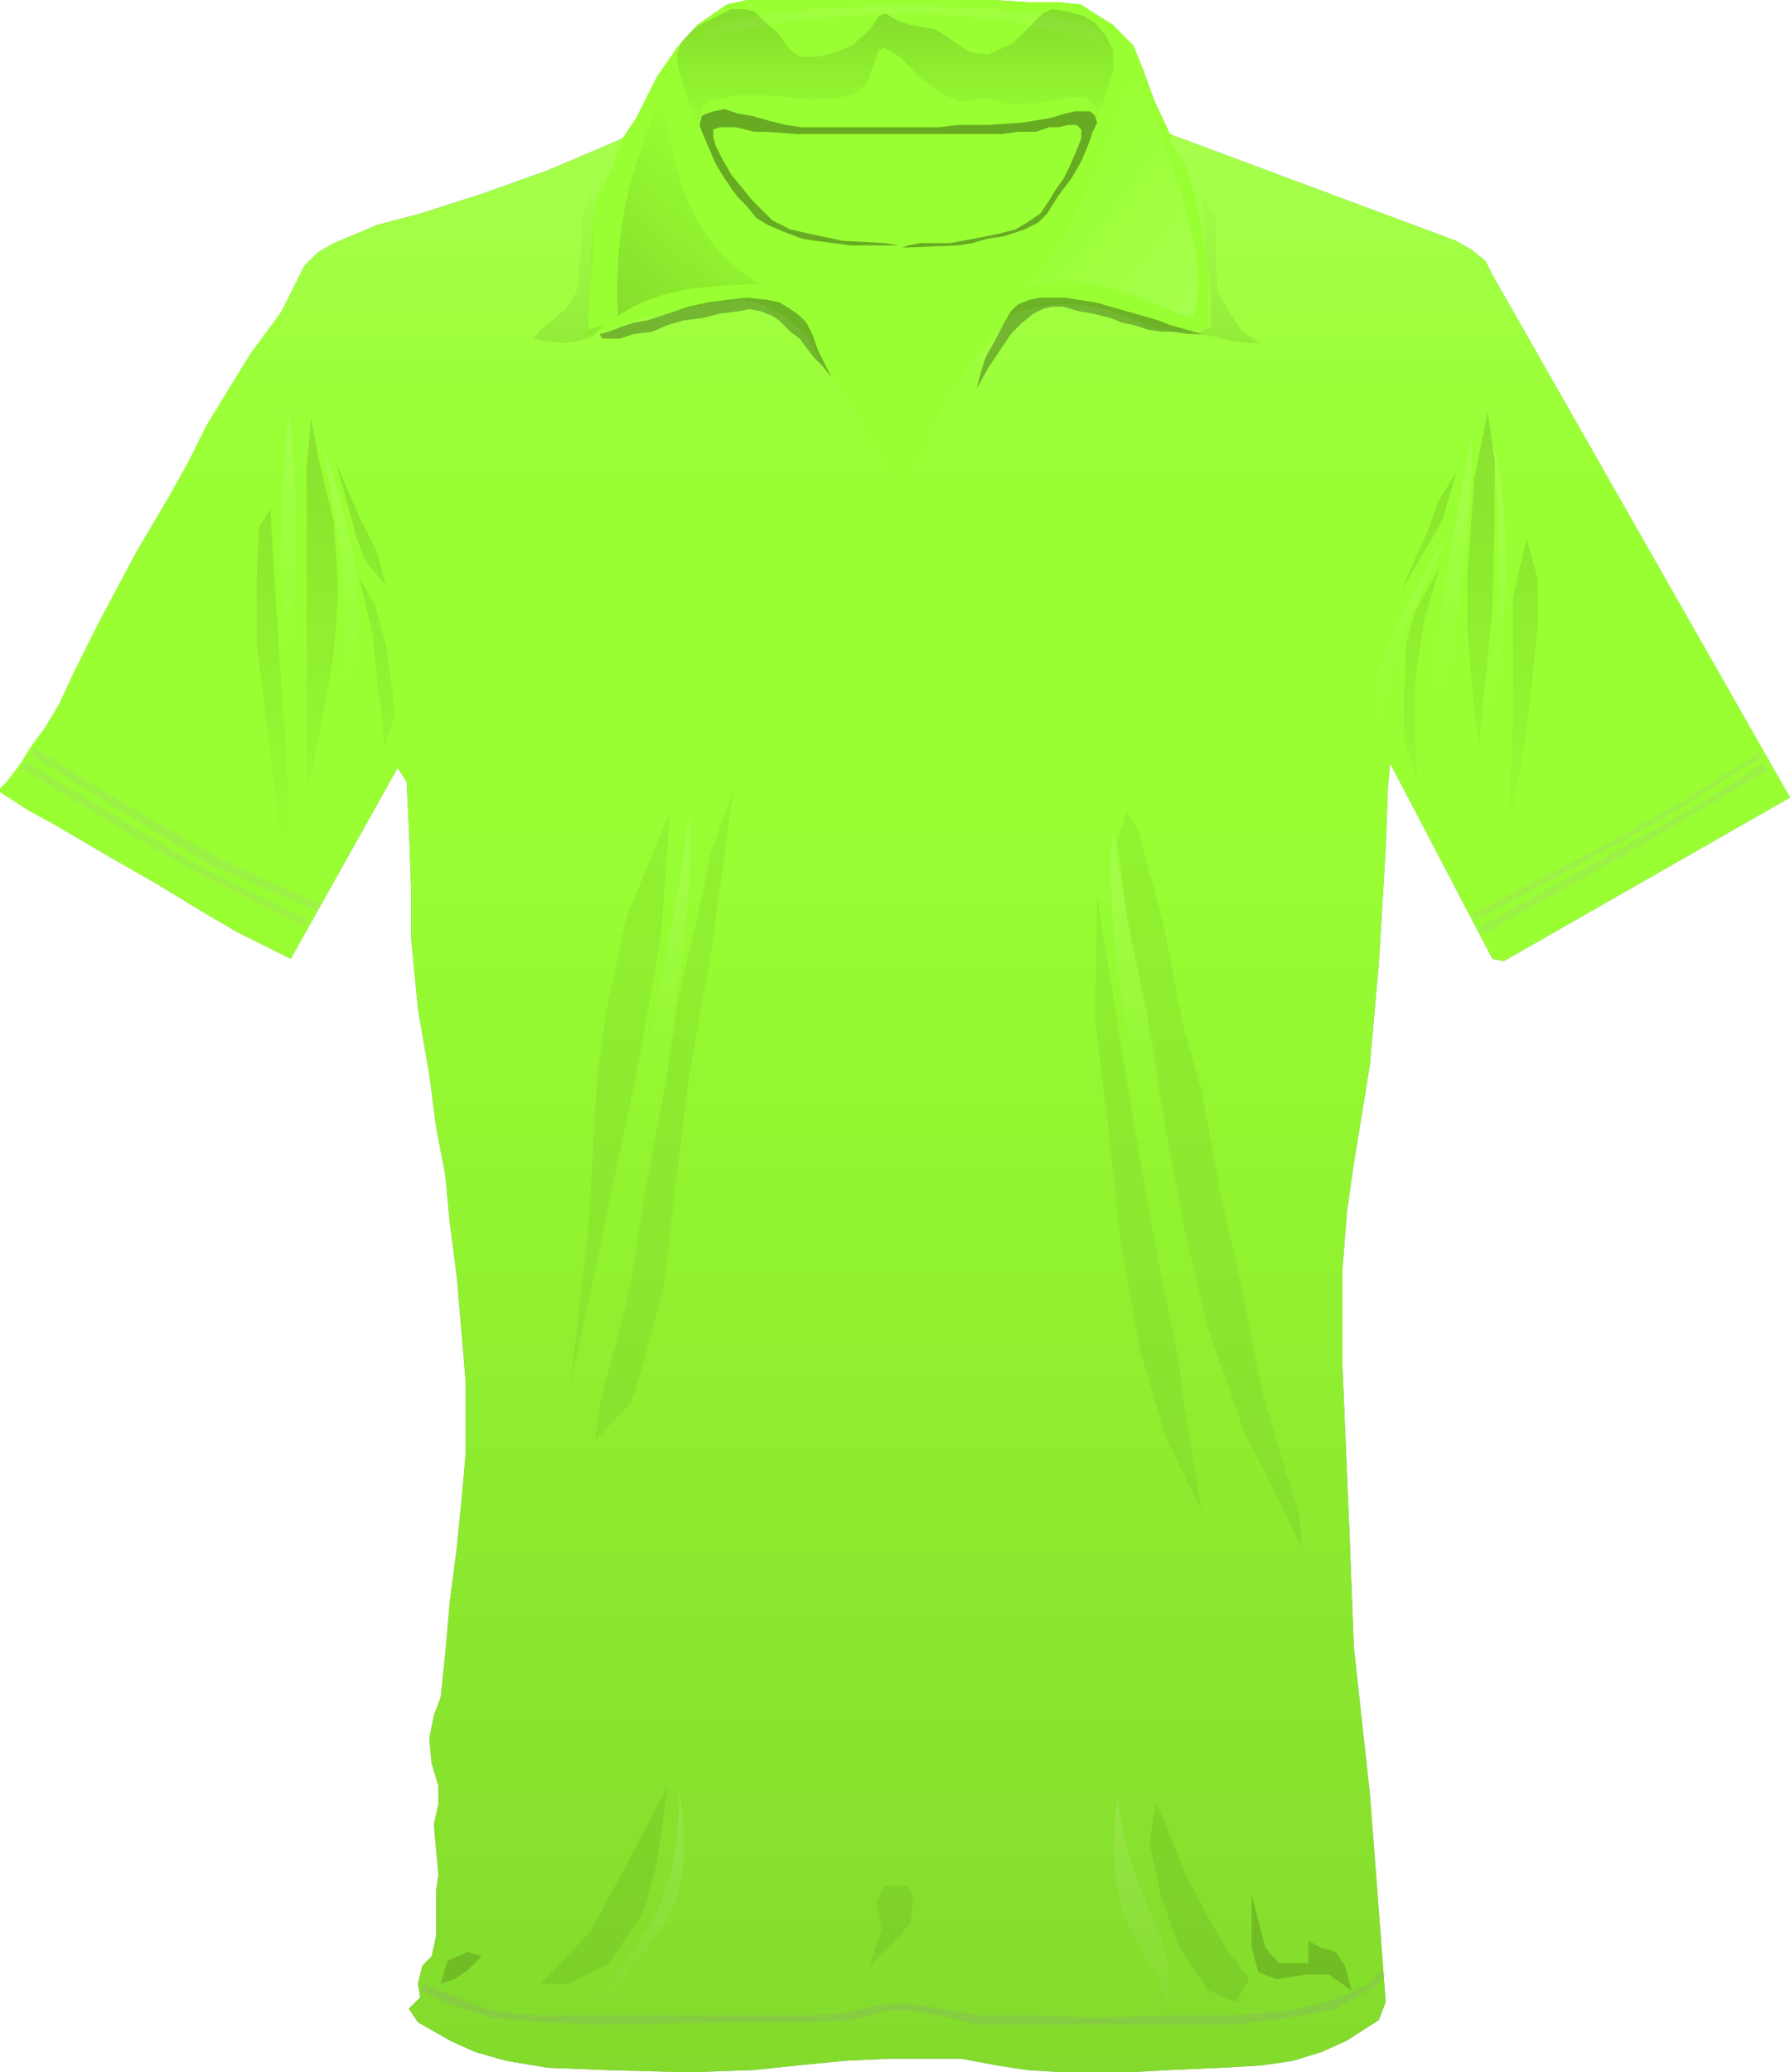 <?xml version="1.0" encoding="utf-8"?>
<svg version="1.1" id="Слой_1" xmlns="http://www.w3.org/2000/svg" xmlns:xlink="http://www.w3.org/1999/xlink" x="0px" y="0px"
	 viewBox="8.7 2.9 78.8 91.2" style="enable-background:new 8.7 2.9 78.8 91.2;" xml:space="preserve">
<style type="text/css">
	.st0{opacity:0.4;filter:url(#filter3770);}
	.st1{fill:#99FF33;}
	.st2{enable-background:new    ;}
	.st3{opacity:0.302;}
	.st4{opacity:0.329;}
	.st5{fill:url(#polygon32_1_);}
	.st6{fill:url(#path38_1_);}
	.st7{fill:url(#path44_1_);}
	.st8{opacity:5.000000e-02;}
	.st9{opacity:6.000000e-02;}
	.st10{opacity:0.15;}
	.st11{opacity:0.149;}
	.st12{fill:#AAAAAA;}
	.st13{opacity:0.2;}
	.st14{fill:url(#polygon80_1_);fill-opacity:0.3;}
	.st15{fill:url(#polygon86_1_);}
	.st16{fill:url(#path4077_1_);}
	.st17{fill:url(#path4093_1_);}
	.st18{fill:url(#path4113_1_);}
	.st19{fill:url(#path4123_1_);}
	.st20{fill:url(#path4129_1_);}
	.st21{fill:url(#path4133_1_);}
	.st22{fill:url(#path4137_1_);}
	.st23{fill:url(#path4141_1_);}
	.st24{fill:url(#path4145_1_);}
	.st25{fill:url(#path4149_1_);}
	.st26{fill:url(#path4153_1_);}
	.st27{fill:url(#path4161_1_);}
</style>
<g id="dropshadow" class="st0">
	<g id="g3756_1_">
		<g id="g3758_1_">
			<polygon id="polygon3760_1_" points="60.2,8.8 59.5,7.3 59,5.9 58.5,4.9 57.7,4 56.9,3.5 56.2,3.1 55.3,3 54,3 52.4,2.9 
				41.6,2.9 40.7,3.1 39.4,4 38.5,5 37.7,6.3 36.8,8.1 36.1,9 32.8,10.4 30,11.4 27.2,12.3 25.3,12.8 23.4,13.6 22.7,14 22.1,14.6 
				21.1,16.6 19.8,18.5 17.9,21.6 17.1,23.2 16,25 14.7,27.2 13,30.4 12,32.4 11.3,33.9 10.7,34.9 10.2,35.7 9.7,36.5 9.1,37.3 
				8.7,37.7 10.1,38.6 13.5,40.6 15.6,41.8 17.4,42.9 19.1,43.9 20.3,44.5 21.5,45.1 26.2,36.7 26.6,37.3 26.7,39.3 26.8,42.1 
				26.8,44.2 27.1,47.3 27.6,50.2 27.9,52.5 28.3,54.6 28.5,56.7 28.8,59 29,61.3 29.2,63.7 29.2,66.9 29,69.1 28.8,71.1 28.5,73.4 
				28.3,75.7 28.1,77.6 27.8,78.4 27.6,79.4 27.7,80.5 28,81.5 28,82.3 27.8,83.2 27.9,84.3 28,85.4 27.9,86.1 27.9,88.1 27.7,89 
				27.3,89.4 27.1,90.2 27.2,90.8 26.7,91.3 27.1,91.9 28.5,92.7 29.6,93.2 31,93.6 32.8,93.9 35.3,94 39,94.1 41.9,94 43.8,93.8 
				45.8,93.6 47.9,93.5 51,93.5 52.6,93.8 53.9,94 55.5,94.1 58.4,94.1 60.2,94 62.5,93.9 64.2,93.8 65.6,93.6 66.9,93.2 68,92.7 
				69.4,91.8 69.7,91 69.4,87 69,81.8 68.3,75.4 68.1,70.2 67.8,63.1 67.8,58.7 68,56.2 68.3,54.1 69,49.8 69.4,45.3 69.7,40.3 
				69.8,37.5 69.9,36.5 74.4,45.1 74.9,45.2 87.5,38 74.4,15 74.1,14.4 73.5,13.9 72.8,13.5 			"/>
		</g>
	</g>
</g>
<g id="main_x5F_color_1_">
	<g id="main_x5F_color">
		<g id="g6">
			<polygon id="polygon8" class="st1" points="72.8,13.5 60.2,8.8 59.5,7.3 59,5.9 58.5,4.9 57.7,4 56.9,3.5 56.2,3.1 55.3,3 54,3 
				52.4,2.9 41.6,2.9 40.7,3.1 39.4,4 38.5,5 37.7,6.3 36.8,8.1 36.1,9 32.8,10.4 30,11.4 27.2,12.3 25.3,12.8 23.4,13.6 22.7,14 
				22.1,14.6 21.1,16.6 19.8,18.5 17.9,21.6 17.1,23.2 16,25 14.7,27.2 13,30.4 12,32.4 11.3,33.9 10.7,34.9 10.2,35.7 9.7,36.5 
				9.1,37.3 8.7,37.7 10.1,38.6 13.5,40.6 15.6,41.8 17.4,42.9 19.1,43.9 20.3,44.5 21.5,45.1 26.2,36.7 26.6,37.3 26.7,39.3 
				26.8,42.1 26.8,44.2 27.1,47.3 27.6,50.2 27.9,52.5 28.3,54.6 28.5,56.7 28.8,59 29,61.3 29.2,63.7 29.2,66.9 29,69.1 28.8,71.1 
				28.5,73.4 28.3,75.7 28.1,77.6 27.8,78.4 27.6,79.4 27.7,80.5 28,81.5 28,82.3 27.8,83.2 27.9,84.3 28,85.4 27.9,86.1 27.9,88.1 
				27.7,89 27.3,89.4 27.1,90.2 27.2,90.8 26.7,91.3 27.1,91.9 28.5,92.7 29.6,93.2 31,93.6 32.8,93.9 35.3,94 39,94.1 41.9,94 
				43.8,93.8 45.8,93.6 47.9,93.5 51,93.5 52.6,93.8 53.9,94 55.5,94.1 58.4,94.1 60.2,94 62.5,93.9 64.2,93.8 65.6,93.6 66.9,93.2 
				68,92.7 69.4,91.8 69.7,91 69.4,87 69,81.8 68.3,75.4 68.1,70.2 67.8,63.1 67.8,58.7 68,56.2 68.3,54.1 69,49.8 69.4,45.3 
				69.7,40.3 69.8,37.5 69.9,36.5 74.4,45.1 74.9,45.2 87.5,38 74.4,15 74.1,14.4 73.5,13.9 			"/>
		</g>
	</g>
</g>
<g id="sleeves_1_" class="st2">
	<g id="sleeves">
		<g>
			<path class="st1" d="M61.7,14v-1.6l-0.2-0.8L61.4,11L61,10l-0.4-0.6L60.4,9V8.9l-0.2-0.1l-0.7-1.5L59,5.9l-0.4-1L57.7,4l-0.8-0.5
				l-0.6-0.4L55.3,3H54l-1.6-0.1H41.6l-0.9,0.2L39.4,4l-0.9,1l-0.9,1.3l-0.9,1.8L36.1,9L36,9l0,0.1l-0.4,0.8l-0.4,0.7L35,11.5
				l-0.2,0.7L34.6,13V14l0,0.9l-0.1,0.8l0,0.6l0,0.7l-0.1,0.4l1.2-0.1l0.9-0.2l0.6-0.2l0.8-0.2l0.8-0.2l0.8-0.2l0.9,0H41l0.4-0.4
				l0.4-0.4l0.1-0.6v-1.1l0.1-0.7l0.6,0.5l0.5,0.8l0.6,0.8l0.7,0.9l0.5,0.7l0.5,1l0.4,1l0.4,0.8l0.6,1l0.4,0.9l0.4,0.7l0.2,0.6
				l0.3,0.4l0.4,0.5l0.5-0.4l0.7-1.5l0.6-1.7l0.5-1.3l0.5-1.2l0.5-0.9l0.6-0.8l0.6-0.9l0.4-0.8l0.4-0.6l0.5-0.5l0.1,0.6l0.1,0.6v0.6
				l0.2,0.4l0.3,0.3l0.1,0.4h0.6l0.6-0.1l0.7,0.1l0.8,0.1l1,0.2l0.6,0.1c0,0,0.5,0.2,0.7,0.2c0.2,0,0.8,0.2,0.8,0.2l0.5,0.1h0.5v-1
				l0-1.2L61.7,14z M56.6,9.1l-0.2,0.5l-0.3,0.5l-0.3,0.6l-0.4,0.5l-0.5,0.8l-0.3,0.3l-0.4,0.5l-1,0.6l-1.4,0.1l-1.1,0.2l-1.2,0.1
				l-0.9,0l-0.7,0l-1-0.1l-1.2-0.1l-1-0.2L44,13.3l-0.6-0.2L42.7,13l-1.2-0.9L41,11.5l-0.4-0.6l-0.3-0.5L40,9.8l-0.2-0.6l-0.2-0.5
				l0-0.4V7.9L40,7.7l0.5,0.2L41,8.1l0.6,0.2l0.9,0.1l1,0l1.3,0l1.3,0h3l0.8,0h1.1l0.9,0l1,0l0.7-0.2l0.8-0.2l0.7-0.2l0.6-0.1h0.5
				L56.7,8l0.1,0.4L56.6,9.1z M25.6,29.7l-0.3-2.2l-0.3-2.3l-0.4-2.5L24,20.2l-0.5-2.6l-0.6-2.5L22.7,14l-0.6,0.6l-1,2l-1.4,1.9
				l-1.9,3.1l-0.8,1.6L16,25l-1.3,2.2L13,30.4l-1,2l-0.7,1.5l-0.6,1l-0.6,0.8l-0.5,0.8l-0.6,0.8l-0.4,0.4l1.4,0.9l3.5,1.9l2.1,1.2
				l1.8,1.1l1.7,1l1.2,0.6l1.1,0.6l4.8-8.4l0-0.6v-1.5l-0.3-2.4L25.6,29.7z M74.4,15l-0.3-0.6l-0.2-0.2l-0.3,0.4L72.8,16l-0.5,2.2
				l-0.5,3l-0.5,3.2l-0.5,3.3l-0.4,2.9L70,33.5L69.9,36l0,0.4l0,0l4.5,8.6l0.5,0.1L87.5,38L74.4,15z"/>
		</g>
	</g>
</g>
<g id="shadow1_1_" class="st3">
	<g id="shadow1">
		<g id="g18">
			<path id="path20" d="M44.5,17.7l-0.3-0.6l-0.3-0.3l-0.4-0.3L43,16.2l-0.5-0.1L41.6,16l-0.9,0.1l-0.8,0.1L39,16.4l-0.9,0.3
				L37.2,17l-0.6,0.1L36,17.3l-0.5,0.2l-0.4,0.1l0.1,0.2H36l0.6-0.2l0.8-0.1l0.7-0.3l0.7-0.2l0.8-0.1l0.8-0.2l0.8-0.1l0.5-0.1
				l0.5,0.1l0.5,0.2L43,17l0.5,0.5l0.4,0.3l0.3,0.4l0.3,0.4l0.4,0.4l0.4,0.5l-0.6-1.2L44.5,17.7z M60.2,17.2L59.7,17L59,16.8
				l-0.7-0.2l-0.7-0.2l-0.7-0.2l-0.7-0.1L55.6,16h-1.1L54,16.1l-0.5,0.2l-0.3,0.3l-0.4,0.7l-0.3,0.6l-0.4,0.7l-0.2,0.6l-0.2,0.8
				l0.5-0.9l0.6-0.9l0.4-0.6l0.5-0.5l0.5-0.4l0.4-0.2l0.4-0.1l0.5,0l0.7,0.2l0.6,0.1l0.8,0.2l0.5,0.2l0.5,0.1l0.6,0.2l0.6,0.1l0.5,0
				l0.7,0.1h0.6L60.2,17.2z"/>
		</g>
	</g>
</g>
<g id="shadow2_1_" class="st4">
	<g id="shadow2">
		<g id="g24">
			<polygon id="polygon26" points="56.7,7.8 56,7.8 55.6,7.9 54.9,8.1 54.3,8.2 53.7,8.3 52.2,8.4 50.9,8.4 50,8.5 44,8.5 43.3,8.4 
				42.5,8.2 41.8,8 41.2,7.9 40.6,7.7 40.1,7.8 39.8,7.9 39.6,8 39.5,8.4 39.6,8.7 40.2,10.1 40.5,10.6 40.9,11.2 41.2,11.6 
				41.6,12 42,12.5 42.5,12.8 43.2,13.1 44,13.4 44.6,13.5 45.4,13.6 46.1,13.7 46.7,13.7 47.5,13.7 48.2,13.7 47.7,13.6 45.8,13.5 
				44.4,13.2 43.5,13 42.7,12.6 42.1,12 41.8,11.7 41.4,11.2 40.9,10.6 40.5,9.9 40.2,9.3 40.1,8.9 40.1,8.6 40.4,8.5 40.6,8.5 
				41.1,8.5 41.9,8.7 42.4,8.7 43.8,8.8 44.9,8.8 45.9,8.8 47.3,8.8 48.5,8.8 52.1,8.8 52.8,8.8 53.5,8.7 54.3,8.7 54.9,8.5 
				55.3,8.5 55.7,8.4 56.1,8.4 56.3,8.6 56.3,9 56.1,9.5 55.8,10.2 55.5,10.8 55.2,11.2 54.9,11.7 54.5,12.3 53.9,12.7 53.4,13 
				52.6,13.2 51.6,13.4 50.5,13.6 49.6,13.6 49.2,13.6 48.7,13.7 48.4,13.8 50.9,13.7 51.5,13.6 52.2,13.4 52.9,13.3 53.8,13 
				54.4,12.7 54.8,12.3 55.3,11.5 55.9,10.7 56.3,10 56.6,9.3 56.8,8.7 57,8.3 56.9,8 			"/>
		</g>
	</g>
</g>
<g id="shadow3_1_">
	<g id="shadow3">
		<g id="g30">
			
				<linearGradient id="polygon32_1_" gradientUnits="userSpaceOnUse" x1="659.768" y1="-711.926" x2="659.768" y2="-727.926" gradientTransform="matrix(0.323 0 0 -0.323 -164.741 -226.428)">
				<stop  offset="0" style="stop-color:#000000;stop-opacity:0.133"/>
				<stop  offset="1" style="stop-color:#000000;stop-opacity:0"/>
			</linearGradient>
			<polygon id="polygon32" class="st5" points="56.9,3.9 56.4,3.6 55.7,3.4 55,3.3 54.6,3.5 54,4.1 53.3,4.8 52.2,5.3 51.4,5.2 
				50.8,4.8 49.9,4.2 48.8,4 48.2,3.8 47.7,3.5 47.4,3.6 47,4.2 46.2,4.9 45.5,5.2 44.7,5.4 43.9,5.4 43.4,5 42.9,4.3 42.3,3.8 
				41.9,3.4 41.5,3.3 40.9,3.3 40.3,3.6 39.7,3.9 39.2,4.2 38.7,4.7 38.5,5.3 38.6,6 38.8,6.8 39.1,7.6 39.5,8.6 39.6,8.1 39.6,7.7 
				39.8,7.4 40.2,7.3 41.1,7.1 41.8,7.1 42.6,7.1 43.5,7.2 44.4,7.3 45.7,7.2 46.4,7 46.9,6.5 47.1,5.9 47.4,5.1 47.6,5 48.3,5.4 
				49.3,6.4 50.3,7.1 51,7.4 52.2,7.2 53.1,7.5 53.7,7.5 54.7,7.4 55.3,7.3 55.7,7.2 56.5,7.2 56.9,7.6 56.9,8.2 57.1,7.8 57.3,7.3 
				57.5,6.7 57.7,6 57.7,5.1 57.4,4.5 			"/>
		</g>
	</g>
</g>
<g id="shadow4_1_">
	<g id="shadow4">
		<g id="g36">
			
				<linearGradient id="path38_1_" gradientUnits="userSpaceOnUse" x1="660.053" y1="-757.926" x2="660.053" y2="-733.926" gradientTransform="matrix(0.323 0 0 -0.323 -164.741 -226.428)">
				<stop  offset="0" style="stop-color:#000000;stop-opacity:8.333334e-02"/>
				<stop  offset="1" style="stop-color:#000000;stop-opacity:0"/>
			</linearGradient>
			<path id="path38" class="st6" d="M34.7,15.3l0.1-1.1l0-1l0.1-1.3l0.5-1.6L35,11l-0.4,0.6l-0.3,1l0,1.2l-0.1,0.9v0.7L34,15.9
				l-0.4,0.6L33,17l-0.5,0.4l-0.3,0.4l0.4,0.1l1,0.1l0.6-0.1l0.6-0.2l0.3-0.3l0.2-0.2l-0.7,0.2v-0.7L34.7,15.3z M63.4,17.5l-0.6-0.9
				l-0.5-0.9l-0.1-2v-0.8l0-0.6l-0.4-0.5l-0.2-0.3l0.1,0.7v0.7l0.1,1.1l0.1,0.9l0.1,0.9v1.5l-0.8,0.3l0.9,0.1l0.8,0.2l0.7,0.1l0.6,0
				L63.4,17.5z"/>
		</g>
	</g>
</g>
<g id="shadow5_1_">
	<g id="shadow5">
		<g id="g42">
			
				<linearGradient id="path44_1_" gradientUnits="userSpaceOnUse" x1="660.071" y1="-766.926" x2="660.071" y2="-828.926" gradientTransform="matrix(0.323 0 0 -0.323 -164.741 -226.428)">
				<stop  offset="0" style="stop-color:#000000;stop-opacity:0.117"/>
				<stop  offset="1" style="stop-color:#000000;stop-opacity:0"/>
			</linearGradient>
			<path id="path44" class="st7" d="M22.7,23l-0.3-1.7l-0.2,2.2v14.3l0.6-2.7l0.6-3.5l0.2-2.6l-0.2-3.1L22.7,23z M25.7,28.7
				l-0.4-1.5l-0.8-1.6l-1-2.3l0.5,1.8l0.4,1.5l0.4,1L25.7,28.7z M25.7,31.3l-0.5-1.8l-0.7-1.2l0.6,2.5l0.2,2.1l0.2,1.5l0.1,1.4
				l0.5-1.4l-0.2-1.7L25.7,31.3z M71.5,26.4l-0.6,1.3l-0.5,1.2l1.8-3.1l0.6-2.1L72,25L71.5,26.4z M73.6,24l-0.3,4.2v2.4l0.2,2.5
				l0.3,2.7l0.6-6.1l0.1-4.1v-2.4L74.2,21L73.6,24z M75.9,26.6l-0.6,2.6v5.6l-0.1,2.3L75.2,39l0.7-3.8l0.5-4.8v-2L75.9,26.6z
				 M21,31.8l-0.4-6.5l-0.5,0.8L20,28.3v3l0.6,4.8l0.6,5.2l0.2-2.8l-0.1-2.5L21,31.8z M70.6,31.2l-0.1,2.7v1.5l0.6,2l-0.1-2v-2.6
				l0.4-2.6l0.7-2.4l-1.1,2L70.6,31.2z"/>
		</g>
	</g>
</g>
<g id="shadow6_1_" class="st8">
	<g id="shadow6">
		<g id="g48">
			<path id="path50" d="M36.8,49.7l1-5.6l0.4-5.5l-1.9,4.6l-0.9,4.1l-0.4,2.9L34.6,57l-0.8,6.9l0.8-3.7l0.8-3.8L36.8,49.7z
				 M39.4,43.3l-0.8,3.3l-0.6,4l-0.9,4.7l-0.6,3.9l-0.6,2.5l-0.8,3l-0.2,1.6l1.6-1.7L37,63l0.9-3.4l1.1-9.1l1-5.7l1-7.2l-1,2.8
				L39.4,43.3z M65.9,69.5l-0.9-2.8l-0.8-2.8l-0.8-4.2l-1-4.4l-0.8-4.4l-0.8-2.8l-0.9-4.6l-1.1-4.1l-0.5-0.8l-0.4,1.3l0.4,3.5
				l0.9,4.2l0.8,4.9l0.9,4.8l1,4.1l1.6,4.6l1.2,2.3l1.3,2.7L65.9,69.5z M60.5,62.3l-0.8-3.8l-1.1-6.2L57,42.4l-0.1,5.3l0.5,4.1
				l0.6,5.5l0.9,5.1l1.1,3.7l1.6,3.3L61,65.9L60.5,62.3z"/>
		</g>
	</g>
</g>
<g id="shadow7_1_" class="st9">
	<g id="shadow7">
		<g id="g54">
			<path id="path56" d="M62.7,88.7l-0.7-1.2l-1.1-2.1l-1.3-3.2L59.3,84l0.5,2.3l0.8,2.3l1.3,1.9l1.2,0.5l0.6-1L62.7,88.7z M36,85.5
				l-1.3,2.4l-2.2,2.3h1.2l1.8-0.9l1.5-2.2l0.6-2.1l0.5-3.5l-1,1.9L36,85.5z M47.6,85.9l-0.3,0.7l0.2,1.2L47,89.4l1.3-1.3l0.5-0.6
				l0.1-1l-0.2-0.6H47.6z"/>
		</g>
	</g>
</g>
<g id="shadow8_1_" class="st10">
	<g id="shadow8">
		<g id="g60">
			<path id="path62" d="M28.4,89.2l-0.3,1l0.6-0.2l0.6-0.4l0.6-0.6l-0.6-0.2L28.4,89.2z M67.9,89.4l-0.4-0.6l-0.7-0.2l-0.5-0.3v1
				L65,89.3l-0.6-0.7l-0.6-2.3v2.3l0.3,1.1l0.8,0.3l1.3-0.2h1l1,0.7L67.9,89.4z"/>
		</g>
	</g>
</g>
<g id="sawing1_1_" class="st11">
	<g id="sawing1">
		<g id="g66">
			<path id="path68" class="st12" d="M18.4,40.7l-4.5-2.6l0,0l-3.7-2.3l-0.2,0.3l3.7,2.3l0.1-0.1l-0.1,0.1l4.3,2.6l0,0l4.7,2
				l0.1-0.3L18.4,40.7L18.4,40.7z M14.6,39.3l-2.8-1.7l-0.1,0.1l0.1-0.1l-2-1.2l-0.2,0.3l2,1.2l2.8,1.7l0.1-0.1l-0.1,0.1l3.3,1.9
				l0.1-0.1l-0.1,0.1l4.4,2.2l0.2-0.3L18,41.3L14.6,39.3z M77.3,41.3l0.1,0.1l2.8-1.5l-0.1-0.1l0.1,0.1l2.8-1.6L83,38.1l0.1,0.1
				l3.2-2L86.2,36L83,38l-2.8,1.6l-2.8,1.5l-3.9,2l0.1,0.3l3.9-2L77.3,41.3z M86.5,36.8l-0.2-0.3l-2.5,1.6l-3.7,2.1l0,0l-6.3,3.5
				l0.2,0.3l6.3-3.5l-0.1-0.1l0.1,0.1l3.7-2.2l-0.1-0.1l0.1,0.1L86.5,36.8z"/>
		</g>
	</g>
</g>
<g id="sawing2_1_" class="st13">
	<g id="sawing2">
		<g id="g72">
			<polygon id="polygon74" class="st12" points="69.5,89.6 69,90.2 67.5,90.9 65.4,91.4 62.9,91.6 60,91.6 60,91.8 60,91.6 
				56.9,91.7 54.4,91.6 54.4,91.8 54.4,91.6 51.8,91.6 50.1,91.3 50.1,91.5 50.1,91.3 48.9,91.1 48.8,91.3 48.8,91.1 47.7,91.1 
				47.7,91.3 47.6,91.1 45.8,91.5 45.8,91.5 44.4,91.6 41,91.6 41,91.8 41,91.6 35.1,91.6 32.4,91.6 30.4,91.4 28.5,90.7 28.5,90.7 
				27.4,90.2 27.2,90.5 28.5,91.1 28.5,91.1 30.4,91.7 30.4,91.5 30.4,91.7 32.4,91.9 32.4,91.7 32.4,91.9 35.1,92 35.1,91.8 
				35.1,92 41,91.9 44.4,91.9 44.4,91.7 44.4,91.9 45.8,91.8 45.8,91.9 47.7,91.4 48.8,91.4 50.1,91.6 50.1,91.6 51.7,92 51.7,91.8 
				51.7,92 54.4,92 56.9,92 56.9,91.9 56.9,92 60,92 63,92 63,92 65.4,91.7 65.4,91.5 65.4,91.7 67.6,91.3 67.6,91.1 67.6,91.2 
				69.1,90.4 69.1,90.3 69.2,90.4 69.7,89.8 			"/>
		</g>
	</g>
</g>
<g id="shadow_x5F_shoulders_1_">
	<g id="shadow_x5F_shoulders">
		<g id="g78">
			
				<linearGradient id="polygon80_1_" gradientUnits="userSpaceOnUse" x1="659.821" y1="-728.926" x2="659.821" y2="-776.926" gradientTransform="matrix(0.323 0 0 -0.323 -164.741 -226.428)">
				<stop  offset="0" style="stop-color:#FFFFFF;stop-opacity:0.4"/>
				<stop  offset="1" style="stop-color:#FFFFFF;stop-opacity:0"/>
			</linearGradient>
			<polygon id="polygon80" class="st14" points="17.4,42.9 19.1,43.9 20.3,44.5 21.5,45.1 26.2,36.7 26.6,37.3 26.7,39.3 26.8,42.1 
				26.8,44.2 27.1,47.3 27.6,50.2 27.9,52.5 28.3,54.6 28.3,54.8 68.2,54.8 68.3,54.1 69,49.8 69.4,45.3 69.7,40.3 69.8,37.5 
				69.9,36.5 74.4,45.1 74.9,45.2 87.5,38 74.4,15 74.1,14.4 73.5,13.9 72.8,13.5 60.3,8.8 60.2,9.1 60.9,10.2 61.3,11.5 61.7,13.4 
				61.9,15.1 61.9,17.3 61.2,17.5 59.8,17.4 57.6,16.6 56.4,16.3 55.4,16.3 54.3,16.4 53.3,16.7 52.4,17.7 51.4,18.9 50.2,20.8 
				49.4,22.6 48.5,23.9 47.9,23.6 47.3,22.6 46.5,21.2 45.6,19.9 44.9,18.9 44.1,17.5 43.2,16.8 42.3,16.3 41.4,16.1 40.1,16.2 
				38.9,16.5 37.6,16.8 36.2,17.1 34.5,17.7 34.6,16.6 34.7,15.2 34.7,13.9 34.8,12.7 35,11.5 35.6,10.4 36,9.3 36.1,9 32.8,10.4 
				30,11.4 27.2,12.3 25.3,12.8 23.4,13.6 22.7,14 22.1,14.6 21.1,16.6 19.8,18.5 17.9,21.6 17.1,23.2 16,25 14.7,27.2 13,30.4 
				12,32.4 11.3,33.9 10.7,34.9 10.2,35.7 9.7,36.5 9.1,37.3 8.7,37.7 10.1,38.6 13.5,40.6 15.6,41.8 			"/>
		</g>
	</g>
</g>
<g id="shadow_x5F_body_1_">
	<g id="shadow_x5F_body">
		<g id="g84">
			
				<linearGradient id="polygon86_1_" gradientUnits="userSpaceOnUse" x1="659.925" y1="-992.926" x2="659.925" y2="-820.926" gradientTransform="matrix(0.323 0 0 -0.323 -164.741 -226.428)">
				<stop  offset="0" style="stop-color:#000000;stop-opacity:0.145"/>
				<stop  offset="1" style="stop-color:#000000;stop-opacity:0"/>
			</linearGradient>
			<polygon id="polygon86" class="st15" points="68.3,54.1 69,49.8 69.4,45.3 69.7,40.3 69.8,37.5 69.8,35.7 69.8,33.8 70,31.5 
				70.2,29.5 70.6,27.1 71,25.3 71.9,22.1 72.6,19.6 73.2,17.7 74,15.3 74.3,14.7 74.1,14.4 73.5,13.9 72.8,13.5 60.3,8.8 60.2,9.1 
				60.9,10.2 61.3,11.5 61.7,13.4 61.9,15.1 61.9,17.3 61.2,17.5 59.8,17.4 57.6,16.6 56.4,16.3 55.4,16.3 54.3,16.4 53.3,16.7 
				52.4,17.7 51.4,18.9 50.2,20.8 49.4,22.6 48.5,23.9 47.9,23.6 47.3,22.6 46.5,21.2 45.6,19.9 44.9,18.9 44.1,17.5 43.2,16.8 
				42.3,16.3 41.4,16.1 40.1,16.2 38.9,16.5 37.6,16.8 36.2,17.1 34.5,17.7 34.6,16.6 34.7,15.2 34.7,13.9 34.8,12.7 35,11.5 
				35.6,10.4 36,9.3 36.1,9 32.8,10.4 30,11.4 27.2,12.3 25.3,12.8 23.4,13.6 22.7,14 22.1,14.6 22,14.8 22.3,15.6 22.9,17 
				23.3,18.4 23.8,19.9 24.3,21.3 24.8,23.4 25.6,25.5 25.9,27.1 26.1,28.8 26.4,30.7 26.5,33 26.5,34.2 26.5,36 26.6,37.3 
				26.6,37.3 26.7,39.3 26.8,42.1 26.8,44.2 27.1,47.3 27.6,50.2 27.9,52.5 28.3,54.6 28.5,56.7 28.8,59 29,61.3 29.2,63.7 
				29.2,66.9 29,69.1 28.8,71.1 28.5,73.4 28.3,75.7 28.1,77.6 27.8,78.4 27.6,79.4 27.7,80.5 28,81.5 28,82.3 27.8,83.2 27.9,84.3 
				28,85.4 27.9,86.1 27.9,88.1 27.7,89 27.3,89.4 27.1,90.2 27.2,90.8 26.7,91.3 27.1,91.9 28.5,92.7 29.6,93.2 31,93.6 32.8,93.9 
				35.3,94 39,94.1 41.9,94 43.8,93.8 45.8,93.6 47.9,93.5 51,93.5 52.6,93.8 53.9,94 55.5,94.1 58.4,94.1 60.2,94 62.5,93.9 
				64.2,93.8 65.6,93.6 66.9,93.2 68,92.7 69.4,91.8 69.7,91 69.4,87 69,81.8 68.3,75.4 68.1,70.2 67.8,63.1 67.8,58.7 68,56.2 			
				"/>
		</g>
	</g>
</g>
<linearGradient id="path4077_1_" gradientUnits="userSpaceOnUse" x1="617.864" y1="-754.26" x2="637.844" y2="-732.282" gradientTransform="matrix(0.323 0 0 -0.323 -164.741 -226.428)">
	<stop  offset="0" style="stop-color:#000000;stop-opacity:0.145"/>
	<stop  offset="1" style="stop-color:#000000;stop-opacity:0"/>
</linearGradient>
<path id="path4077" class="st16" d="M35.9,16.8c2-1.3,3.9-1.3,6.3-1.4c-3.5-1.8-4.4-6.5-4-9.5C37.6,8.2,35.6,11.1,35.9,16.8z"/>
<linearGradient id="path4093_1_" gradientUnits="userSpaceOnUse" x1="702.307" y1="-748.187" x2="681.307" y2="-732.187" gradientTransform="matrix(0.323 0 0 -0.323 -164.741 -226.428)">
	<stop  offset="0" style="stop-color:#FFFFFF;stop-opacity:0.125"/>
	<stop  offset="1" style="stop-color:#FFFFFF;stop-opacity:0"/>
</linearGradient>
<path id="path4093" class="st17" d="M53.9,15.5c2.8-0.8,4.9,0.6,7.3,1.4c0.9-2.6-0.9-6.8-2.6-11.2C57.6,9,56,13.3,53.9,15.5z"/>
<linearGradient id="path4113_1_" gradientUnits="userSpaceOnUse" x1="576.446" y1="-765.992" x2="577.446" y2="-799.992" gradientTransform="matrix(0.323 0 0 -0.323 -164.741 -226.428)">
	<stop  offset="0" style="stop-color:#FFFFFF;stop-opacity:0.125"/>
	<stop  offset="1" style="stop-color:#FFFFFF;stop-opacity:0"/>
</linearGradient>
<path id="path4113" class="st18" d="M21.4,21c0.5,3.9,0.4,7.9-0.1,11.8C21,29,21,25.1,21.4,21z"/>
<linearGradient id="path4123_1_" gradientUnits="userSpaceOnUse" x1="576.275" y1="-765.997" x2="577.275" y2="-799.997" gradientTransform="matrix(0.323 0 0 -0.323 -162.332 -225.095)">
	<stop  offset="0" style="stop-color:#FFFFFF;stop-opacity:0.125"/>
	<stop  offset="1" style="stop-color:#FFFFFF;stop-opacity:0"/>
</linearGradient>
<path id="path4123" class="st19" d="M22.9,22.5c1.5,4.2,2.4,8.4,0.5,11.9C24.4,30.4,23.6,26.4,22.9,22.5z"/>
<linearGradient id="path4129_1_" gradientUnits="userSpaceOnUse" x1="570.002" y1="-691.487" x2="571.002" y2="-725.487" gradientTransform="matrix(0.323 0 0 -0.345 -146.903 -200.032)">
	<stop  offset="0" style="stop-color:#FFFFFF;stop-opacity:0.125"/>
	<stop  offset="1" style="stop-color:#FFFFFF;stop-opacity:0"/>
</linearGradient>
<path id="path4129" class="st20" d="M39,38.8c0.7,5.3-2.9,18.8-3.5,22.4C35.2,57.1,38.7,43.1,39,38.8z"/>
<linearGradient id="path4133_1_" gradientUnits="userSpaceOnUse" x1="581.38" y1="-691.153" x2="582.38" y2="-725.153" gradientTransform="matrix(0.323 0 0 -0.345 -128.245 -199.315)">
	<stop  offset="0" style="stop-color:#FFFFFF;stop-opacity:0.125"/>
	<stop  offset="1" style="stop-color:#FFFFFF;stop-opacity:0"/>
</linearGradient>
<path id="path4133" class="st21" d="M57.7,39.5c0.7,5.3,4.6,20.5,4,24.1C61,60.7,56.9,45.4,57.7,39.5z"/>
<linearGradient id="path4137_1_" gradientUnits="userSpaceOnUse" x1="574.913" y1="-691.343" x2="575.913" y2="-725.343" gradientTransform="matrix(0.323 0 0 -0.345 -112.971 -216.64)">
	<stop  offset="0" style="stop-color:#FFFFFF;stop-opacity:0.125"/>
	<stop  offset="1" style="stop-color:#FFFFFF;stop-opacity:0"/>
</linearGradient>
<path id="path4137" class="st22" d="M73.5,22c0,5.2-1.1,10.2-1.4,13.8C71.4,33,72.4,27.9,73.5,22z"/>
<linearGradient id="path4141_1_" gradientUnits="userSpaceOnUse" x1="574.452" y1="-691.356" x2="575.452" y2="-725.356" gradientTransform="matrix(0.323 0 0 -0.345 -111.074 -215.974)">
	<stop  offset="0" style="stop-color:#FFFFFF;stop-opacity:0.125"/>
	<stop  offset="1" style="stop-color:#FFFFFF;stop-opacity:0"/>
</linearGradient>
<path id="path4141" class="st23" d="M74.4,22.2c1.2,5.2,0.4,10.8-0.5,14.4C74.3,33.7,75.1,28.1,74.4,22.2z"/>
<linearGradient id="path4145_1_" gradientUnits="userSpaceOnUse" x1="576.761" y1="-691.288" x2="577.761" y2="-725.288" gradientTransform="matrix(0.323 0 0 -0.345 -115.457 -215.281)">
	<stop  offset="0" style="stop-color:#FFFFFF;stop-opacity:0.125"/>
	<stop  offset="1" style="stop-color:#FFFFFF;stop-opacity:0"/>
</linearGradient>
<path id="path4145" class="st24" d="M72.5,26.4c-2,4-3.3,6.7-2.9,10.8C68.7,34.3,69,31.6,72.5,26.4z"/>
<linearGradient id="path4149_1_" gradientUnits="userSpaceOnUse" x1="579.171" y1="-691.218" x2="580.171" y2="-725.218" gradientTransform="matrix(0.323 0 0 -0.345 -128.049 -156.737)">
	<stop  offset="0" style="stop-color:#FFFFFF;stop-opacity:0.125"/>
	<stop  offset="1" style="stop-color:#FFFFFF;stop-opacity:0"/>
</linearGradient>
<path id="path4149" class="st25" d="M57.9,82c0.7,5.3,2.7,5.7,2.2,9.2C59.4,88.4,57.1,87.9,57.9,82z"/>
<linearGradient id="path4153_1_" gradientUnits="userSpaceOnUse" x1="570.298" y1="-691.479" x2="571.298" y2="-725.479" gradientTransform="matrix(0.323 0 0 -0.345 -147.032 -157.179)">
	<stop  offset="0" style="stop-color:#FFFFFF;stop-opacity:0.125"/>
	<stop  offset="1" style="stop-color:#FFFFFF;stop-opacity:0"/>
</linearGradient>
<path id="path4153" class="st26" d="M38.6,81.7c1,5.6-1.4,6.5-3.2,9.2C35.8,88.7,38.6,88.1,38.6,81.7z"/>
<linearGradient id="path4161_1_" gradientUnits="userSpaceOnUse" x1="661.152" y1="-709.926" x2="661.152" y2="-718.926" gradientTransform="matrix(0.323 0 0 -0.323 -164.741 -226.428)">
	<stop  offset="0" style="stop-color:#FFFFFF;stop-opacity:7.500000e-02"/>
	<stop  offset="1" style="stop-color:#FFFFFF;stop-opacity:0"/>
</linearGradient>
<path id="path4161" class="st27" d="M39.7,4.6c-0.1-1.9,18.5-2,17.6,0.3C52,3,45.2,3.2,39.7,4.6z"/>
</svg>

